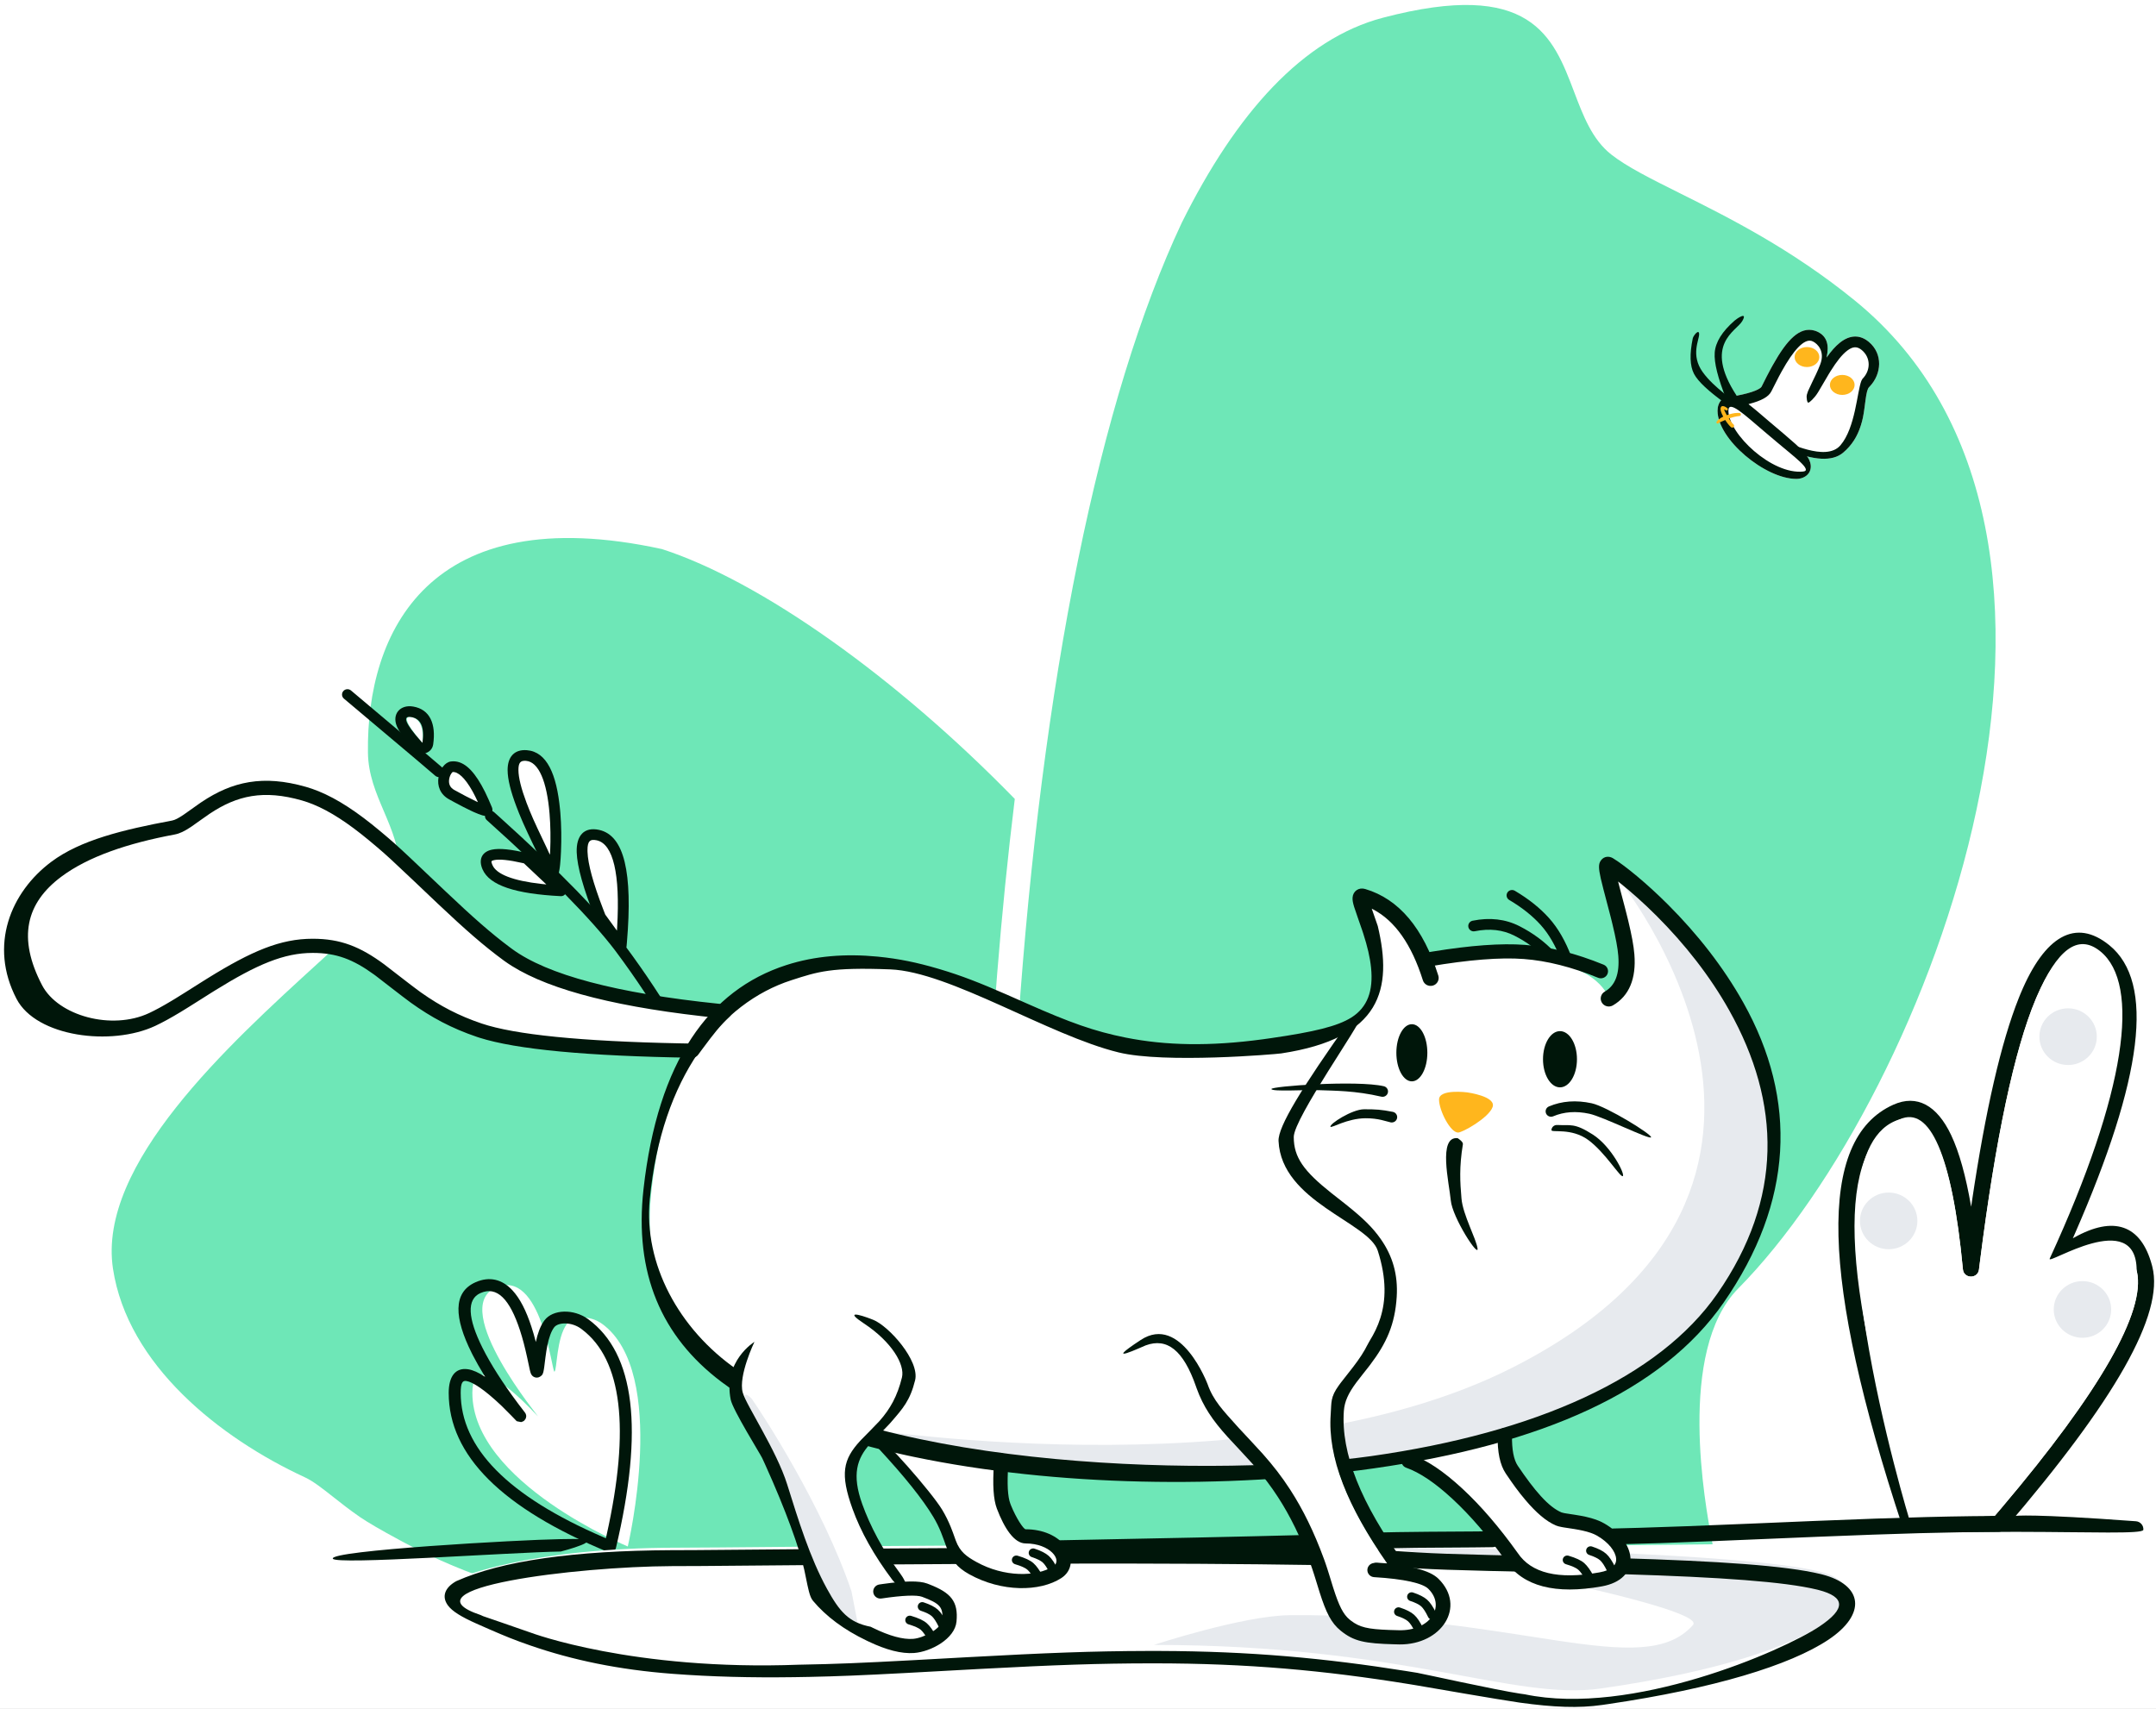 <svg width="193" height="153" viewBox="0 0 193 153" fill="none" xmlns="http://www.w3.org/2000/svg">
<rect x="0" y="0" width="193" height="153" fill="#808080" stroke="none"/>
<g clip-path="url(#clip0_151_2302)">
<rect width="193" height="153" fill="white"/>
<path d="M140.911 8.224C139.03 3.265 137.068 -1.908 123.781 1.591C116.647 3.47 110.666 10.109 105.777 19.967C102.099 27.808 98.991 37.947 96.512 50.103C91.446 74.942 89.312 107.074 90.31 138.315L88.099 138.384L88.07 137.441C87.395 114.882 88.342 91.902 90.841 71.529C80.208 60.617 68.089 52.017 59.257 49.16C38.328 44.604 32.799 56.642 32.937 67.38C32.962 69.343 33.657 70.976 34.357 72.621C35.081 74.323 35.81 76.037 35.81 78.142C35.81 79.539 32.647 82.423 28.536 86.173C20.452 93.545 8.703 104.26 10.113 113.585C11.416 122.203 19.681 128.747 27.288 132.265C28.033 132.609 28.844 133.249 29.82 134.019C30.514 134.567 31.292 135.18 32.188 135.8L32.257 135.847C32.961 136.326 34.123 137.001 35.743 137.874L36.243 138.141C59.16 150.348 85.758 142.124 94.047 139.089L94.531 138.91L153.306 138.264L153.298 138.218C153.282 138.124 153.256 137.983 153.222 137.802C152.67 134.846 150.075 120.959 155.6 115.363C172.855 97.887 191.777 47.874 166.051 26.916C160.366 22.285 154.725 19.469 150.392 17.307C147.761 15.994 145.612 14.921 144.23 13.829C142.528 12.485 141.727 10.374 140.911 8.224Z" fill="#6EE7B7"/>
<path fill-rule="evenodd" clip-rule="evenodd" d="M36.824 64.201C35.528 63.979 37.817 66.515 37.817 66.515C37.817 66.515 38.119 64.423 36.824 64.201Z" fill="white"/>
<path fill-rule="evenodd" clip-rule="evenodd" d="M56.197 138.458C56.197 138.458 42.284 132.711 42.284 124.709C42.284 122.362 43.771 122.587 46.746 125.386C47.069 125.69 47.533 126.157 48.136 126.787C48.506 127.173 40.156 117.162 44.363 115.29C48.465 113.464 49.419 122.941 49.633 122.81C49.871 122.665 49.801 119.798 50.751 118.53C51.262 117.847 52.766 117.701 53.904 118.53C59.881 122.884 56.197 138.458 56.197 138.458Z" fill="white"/>
<path fill-rule="evenodd" clip-rule="evenodd" d="M50.217 79.757C50.217 79.757 44.43 79.464 43.641 77.647C42.852 75.83 47.144 76.862 47.144 76.862L50.217 79.757Z" fill="white"/>
<path fill-rule="evenodd" clip-rule="evenodd" d="M40.43 71.144C39.134 70.428 39.871 68.721 40.43 68.65C42.084 68.44 43.389 72.059 43.572 72.421C43.888 73.049 41.087 71.507 40.43 71.144Z" fill="white"/>
<path fill-rule="evenodd" clip-rule="evenodd" d="M53.753 82.115C53.753 82.115 50.584 74.139 53.518 74.767C56.451 75.396 55.607 84.668 55.607 84.668L53.753 82.115Z" fill="white"/>
<path fill-rule="evenodd" clip-rule="evenodd" d="M51.625 76.305C51.667 77.598 52.227 79.583 53.302 82.289C53.316 82.326 53.336 82.361 53.359 82.394L55.213 84.947C55.475 85.307 56.049 85.153 56.09 84.711L56.123 84.329C56.644 78.146 55.892 74.786 53.62 74.3C52.299 74.016 51.577 74.797 51.625 76.305ZM53.464 75.246C54.875 75.603 55.531 78.189 55.244 83.042L55.226 83.323L54.181 81.884L53.999 81.416C53.096 79.073 52.628 77.351 52.594 76.275L52.591 76.124C52.589 75.308 52.816 75.106 53.415 75.234L53.464 75.246Z" fill="#00160A"/>
<path fill-rule="evenodd" clip-rule="evenodd" d="M42.562 114.806C40.521 115.714 40.663 118.006 42.221 121.128L42.34 121.364C42.626 121.918 42.951 122.489 43.31 123.076L43.434 123.275L43.419 123.265C42.836 122.883 42.334 122.659 41.901 122.593C40.753 122.419 40.167 123.255 40.167 124.709C40.167 130.309 44.957 135.043 54.41 138.948C54.716 139.074 55.065 138.898 55.14 138.579C57.64 128.01 56.853 121.17 52.643 118.103C51.351 117.162 49.483 117.22 48.739 118.214L48.674 118.304C48.358 118.763 48.137 119.368 47.973 120.119L47.966 120.153L47.945 120.07C47.829 119.62 47.706 119.196 47.566 118.77C47.105 117.361 46.553 116.254 45.861 115.514C44.95 114.539 43.817 114.247 42.562 114.806ZM47.187 121.526L47.422 122.624L47.45 122.739C47.467 122.808 47.483 122.863 47.499 122.91C47.52 122.974 47.543 123.026 47.579 123.082C47.623 123.151 47.678 123.212 47.766 123.264C47.936 123.365 48.155 123.371 48.335 123.261C48.568 123.119 48.624 122.998 48.688 122.597L48.718 122.396C48.739 122.248 48.816 121.618 48.828 121.519C48.88 121.121 48.932 120.792 48.995 120.48C49.144 119.745 49.344 119.191 49.603 118.845C49.957 118.372 51.151 118.334 52.005 118.956L52.117 119.04C55.668 121.74 56.437 127.857 54.303 137.43L54.237 137.722L54.018 137.629C45.462 133.944 41.241 129.626 41.241 124.709C41.241 123.816 41.399 123.59 41.738 123.642C42.338 123.733 43.385 124.442 44.795 125.769L44.975 125.942C45.191 126.15 45.455 126.416 45.767 126.738L46.184 127.17C46.191 127.176 46.202 127.186 46.223 127.205L46.23 127.221C46.246 127.247 46.299 127.257 46.651 127.322L46.774 127.279C46.919 127.225 46.942 127.189 47.066 126.997L47.094 126.881C47.111 126.805 47.109 126.787 47.099 126.72L47.076 126.626C47.071 126.608 47.067 126.598 47.06 126.585L47.055 126.574C47.041 126.543 47.032 126.527 47.019 126.506L46.873 126.312L46.5 125.826C46.436 125.741 46.372 125.655 46.301 125.56C45.688 124.739 45.094 123.891 44.536 123.016C44.014 122.197 43.557 121.406 43.185 120.66C41.87 118.025 41.765 116.324 43.004 115.773C44.495 115.109 45.64 116.334 46.544 119.097C46.79 119.848 46.985 120.604 47.187 121.526Z" fill="#00160A"/>
<path fill-rule="evenodd" clip-rule="evenodd" d="M44.228 72.714L44.67 73.11C50.142 78.042 53.951 81.977 55.982 84.708C59.527 89.474 62.383 94.418 64.791 99.652C65.646 101.512 66.421 103.354 67.184 105.31L67.392 105.846C67.63 106.464 67.86 107.074 68.11 107.75L69.179 110.66C72.068 118.47 71.111 118.851 68.361 111.254L67.28 108.308C67.054 107.696 66.847 107.143 66.639 106.597L66.482 106.188C65.658 104.049 64.828 102.059 63.904 100.049C61.523 94.873 58.7 89.986 55.197 85.277L55.037 85.063C52.956 82.328 49.093 78.373 43.574 73.425C43.375 73.247 43.36 72.943 43.541 72.746C43.721 72.55 44.029 72.535 44.228 72.714ZM31.421 61.82L38.235 67.563C38.874 68.104 39.372 68.528 39.609 68.735C39.811 68.91 39.83 69.214 39.653 69.413C39.475 69.612 39.167 69.631 38.965 69.456L37.192 67.946C34.837 65.955 31.119 62.831 30.787 62.55C30.583 62.378 30.559 62.074 30.734 61.873C30.909 61.671 31.216 61.648 31.421 61.82Z" fill="#00160A"/>
<path fill-rule="evenodd" clip-rule="evenodd" d="M44.015 76.076C43.121 76.276 42.819 76.968 43.196 77.835C43.824 79.283 46.154 80.03 50.193 80.235C50.641 80.258 50.877 79.717 50.552 79.411L47.478 76.516C47.417 76.459 47.341 76.418 47.259 76.398C45.76 76.037 44.693 75.924 44.015 76.076ZM46.903 77.297L48.907 79.184L48.787 79.173L48.484 79.142C45.904 78.856 44.437 78.266 44.087 77.458L44.05 77.372C43.943 77.106 43.981 77.064 44.23 77.009C44.687 76.906 45.543 76.987 46.762 77.265L46.903 77.297Z" fill="#00160A"/>
<path fill-rule="evenodd" clip-rule="evenodd" d="M41.17 141.267C39.95 141.96 40.447 142.682 43.078 143.835C45.917 145.096 51.201 147.529 60.277 148.215C74.334 149.277 87.133 147.273 103.29 147.273C125.659 147.273 135.478 152.126 143.307 151.007C164.295 148.007 169.049 142.184 162.788 140.682C155.914 139.032 134.066 139.234 126.711 138.76L124.435 138.615L122.479 138.567C101.31 138.054 67.376 138.567 60.749 138.567C47.229 138.567 41.17 141.267 41.17 141.267Z" fill="white"/>
<path fill-rule="evenodd" clip-rule="evenodd" d="M103.291 147.273C125.66 147.273 135.479 152.294 143.308 151.174C164.295 148.174 169.05 142.184 162.789 140.682C155.915 139.032 130.944 138.496 124.795 138.628C124.795 138.628 153.062 143.785 151.55 145.493C147.046 150.578 135.831 144.433 115.463 144.612C111.267 144.649 103.291 147.273 103.291 147.273Z" fill="#E7EAEE"/>
<path fill-rule="evenodd" clip-rule="evenodd" d="M62.091 138.785C61.546 138.788 61.109 138.789 60.749 138.789L60.132 138.791C51.343 138.831 44.932 139.744 40.873 141.552L40.809 141.584C39.861 142.123 39.498 142.917 40.094 143.732C40.479 144.259 41.286 144.757 42.647 145.363L43.804 145.873C45.248 146.505 46.105 146.847 47.391 147.294L47.53 147.342C51.239 148.621 55.355 149.495 60.222 149.862C63.68 150.124 67.204 150.213 71.066 150.16L72.419 150.137C74.959 150.085 77.122 149.997 81.075 149.787L87.908 149.414C94.419 149.066 98.391 148.927 103.08 148.923L103.291 148.923C111.683 148.923 118.54 149.554 126.144 150.783L126.804 150.892C127.95 151.088 134.252 152.184 135.992 152.431L136.052 152.44C139.089 152.862 141.335 152.946 143.411 152.649L143.992 152.565C153.418 151.174 160.23 149.102 163.671 146.81C167.108 144.52 166.797 141.897 163.073 140.952L162.959 140.924C159.867 140.182 153.997 139.77 144.877 139.5L143.006 139.448C142.461 139.434 141.898 139.419 141.306 139.405L133.366 139.224C130.308 139.149 128.433 139.085 127.014 138.999L124.481 138.839L122.498 138.79L120.482 138.744C114.635 138.624 107.653 138.566 99.66 138.562L97.283 138.562C91.714 138.565 85.949 138.592 79.513 138.639L62.091 138.785ZM101.519 139.991C109.496 140.004 116.413 140.074 122.133 140.209L124.417 140.265L127.013 140.429C128.442 140.513 130.313 140.577 133.323 140.65L140.971 140.824C141.873 140.846 142.706 140.867 143.505 140.889L145.378 140.943C154.073 141.21 159.724 141.617 162.618 142.311L162.791 142.354C165.191 142.976 165.27 144.023 162.862 145.627C159.569 147.821 146.053 153.698 136.501 151.695L136.062 151.633C134.043 151.337 127.277 149.839 126.878 149.773L125.898 149.615C118.574 148.45 111.888 147.84 103.83 147.814L102.658 147.814C97.839 147.826 93.689 147.985 86.636 148.371L81.743 148.64C77.009 148.894 74.752 148.985 71.808 149.038L71.57 149.042C56.636 149.615 47.53 146.18 47.53 146.18C46.338 145.759 43.255 144.702 43.255 144.702L43.025 144.598C35.83 142.186 51.538 140.257 60.145 140.218L62.828 140.208L78.413 140.075C85.669 140.019 92.057 139.989 98.236 139.988L101.519 139.991Z" fill="#00160A"/>
<path fill-rule="evenodd" clip-rule="evenodd" d="M134.709 128.485C134.709 128.485 134.671 130.6 135.33 131.58C135.99 132.559 137.829 135.282 139.54 135.998C140.067 136.219 142.079 136.247 143.288 136.945C145.717 138.346 146.258 140.869 143.288 141.404C137.393 142.465 135.33 139.397 135.33 139.397C135.33 139.397 132.902 135.998 130.468 133.744C128.034 131.49 126.095 130.811 126.095 130.811" fill="white"/>
<path d="M155.053 35.467C154.232 35.406 153.75 36.022 153.75 36.767C153.75 39.348 158.02 42.877 160.803 42.877C161.619 42.877 162.286 42.301 162.049 41.421C161.96 41.089 161.754 40.794 161.417 40.432L161.343 40.353C160.964 39.956 160.573 39.601 159.694 38.855L158.349 37.716C158.019 37.434 157.494 36.984 157.335 36.85L157.144 36.69C156.776 36.384 156.492 36.161 156.238 35.983C155.789 35.67 155.441 35.495 155.053 35.467Z" fill="white"/>
<path fill-rule="evenodd" clip-rule="evenodd" d="M127.772 86.067C127.772 86.067 126.155 81.511 121.999 80.277C120.679 79.885 126.455 88.492 121.357 91.702C119.766 92.704 116.936 93.225 113.455 93.714C97.934 95.895 93.255 90.177 83.675 87.385C79.833 86.265 61.147 81.312 58.322 106.542C56.554 122.334 69.948 127.228 81.951 129.738C105.998 134.764 142.844 132.783 154.336 116.215C168.034 96.466 146.98 79.267 144.014 77.449C143.296 77.009 145.356 82.653 145.585 85.507C145.813 88.362 144.014 89.4 144.014 89.4C144.014 89.4 143.305 86.378 137.036 85.859C130.767 85.341 127.772 86.067 127.772 86.067Z" fill="white"/>
<path fill-rule="evenodd" clip-rule="evenodd" d="M35.533 65.042C35.753 65.553 36.264 66.231 37.095 67.151C37.643 67.759 38.661 67.456 38.777 66.65C39.043 64.808 38.487 63.516 36.99 63.259C35.818 63.057 35.061 63.944 35.533 65.042ZM37.818 66.515L37.669 66.349C36.271 64.774 35.989 64.058 36.824 64.201C37.688 64.349 38.019 65.121 37.818 66.515Z" fill="#00160A"/>
<path fill-rule="evenodd" clip-rule="evenodd" d="M40.368 68.176C39.823 68.245 39.379 68.876 39.257 69.573C39.116 70.375 39.419 71.133 40.193 71.561L40.727 71.853C41.243 72.132 41.706 72.372 42.156 72.585L42.365 72.683C42.7 72.836 42.971 72.943 43.178 72.999C43.389 73.056 43.55 73.073 43.721 73.011C44.086 72.879 44.15 72.538 44.024 72.248L43.984 72.16C43.933 72.043 43.809 71.749 43.737 71.585L43.721 71.55C43.526 71.108 43.326 70.701 43.107 70.313C42.294 68.874 41.419 68.042 40.368 68.176ZM42.361 70.96C42.492 71.204 42.618 71.459 42.741 71.728L42.782 71.819L42.663 71.764L42.575 71.723C41.999 71.449 41.389 71.126 40.666 70.726C40.276 70.511 40.137 70.162 40.212 69.737C40.244 69.552 40.318 69.373 40.41 69.242C40.438 69.202 40.466 69.169 40.491 69.146L40.518 69.122L40.492 69.124C40.996 69.06 41.631 69.665 42.261 70.779L42.361 70.96Z" fill="#00160A"/>
<path fill-rule="evenodd" clip-rule="evenodd" d="M48.653 76.426C48.567 76.056 43.741 67.371 47.13 67.644C50.519 67.917 49.712 77.759 49.594 77.759C49.455 77.759 48.715 76.692 48.653 76.426Z" fill="white"/>
<path fill-rule="evenodd" clip-rule="evenodd" d="M45.44 68.938C45.441 69.768 45.721 70.868 46.225 72.205C46.376 72.606 46.545 73.023 46.732 73.455L46.845 73.717C47.293 74.734 48.189 76.566 48.181 76.533C48.23 76.74 48.431 77.085 48.696 77.464L48.794 77.603C49.119 78.058 49.28 78.223 49.554 78.237L49.67 78.24C49.998 78.257 49.998 78.368 50.074 77.896L50.102 77.724C50.113 77.653 50.125 77.56 50.136 77.451L50.143 77.382C50.174 77.076 50.201 76.675 50.219 76.237C50.267 75.106 50.254 73.895 50.16 72.765L50.134 72.478C49.831 69.31 48.951 67.311 47.169 67.167C46.031 67.076 45.44 67.779 45.44 68.938ZM47.091 68.121C48.226 68.212 48.956 69.969 49.194 72.843C49.285 73.93 49.298 75.103 49.251 76.197L49.235 76.522L49.218 76.493C49.171 76.414 49.139 76.354 49.129 76.328L49.126 76.319C49.105 76.229 48.133 74.243 47.734 73.336C47.509 72.824 47.308 72.335 47.133 71.871C46.667 70.633 46.41 69.626 46.409 68.937C46.409 68.31 46.572 68.095 47.039 68.117L47.091 68.121Z" fill="#00160A"/>
<path fill-rule="evenodd" clip-rule="evenodd" d="M61.973 94.068C61.973 94.068 63.034 92.611 63.631 91.888C64.227 91.165 64.867 90.56 64.867 90.56C64.867 90.56 50.455 89.144 45.463 85.475C38.944 80.684 33.096 72.738 27.206 71.057C20.164 69.048 17.558 73.708 15.527 74.088C9.34 75.246 -1.992 78.54 3.19 88.488C4.789 91.56 9.972 92.988 13.622 91.276C17.698 89.364 22.716 84.683 27.994 84.683C34.098 84.683 35.16 89.619 42.908 92.237C47.664 93.843 61.973 94.068 61.973 94.068Z" fill="white"/>
<path fill-rule="evenodd" clip-rule="evenodd" d="M79.134 129.272C79.134 129.272 82.652 133.065 84.11 135.504C85.568 137.944 85.057 139.267 87.081 140.394C90.122 142.088 93.256 141.661 94.65 140.76C96.045 139.859 94.736 137.554 91.813 137.554C91.094 137.554 90.249 135.924 89.839 134.845C89.43 133.767 89.617 131.113 89.617 131.113L79.134 129.272Z" fill="white"/>
<path fill-rule="evenodd" clip-rule="evenodd" d="M144.668 78.404C144.668 78.404 167.592 106.166 135.354 122.462C112.807 133.859 75.764 127.705 75.764 127.705C75.764 127.705 116.09 138.409 142.447 125.504C159.264 117.27 162.59 103.274 154.567 89.023C152.468 85.294 144.668 78.404 144.668 78.404Z" fill="#E7EAEE"/>
<path fill-rule="evenodd" clip-rule="evenodd" d="M143.321 77.02C143.61 76.642 144.06 76.637 144.396 76.843C145.479 77.506 147.437 79.112 149.32 80.995C151.934 83.609 154.268 86.57 156.057 89.763C160.957 98.503 160.52 107.653 154.301 116.619C148.804 124.543 138.051 129.326 122.955 131.469C109.752 133.343 94.468 133.083 81.802 130.436L81.167 130.301C73.919 128.739 68.576 126.754 64.533 123.687C59.23 119.664 56.757 114.034 57.605 106.464C58.888 95.004 63.477 88.635 70.394 86.404C72.965 85.575 75.719 85.371 78.562 85.648C80.511 85.838 82.148 86.195 83.88 86.701L84.188 86.791C86.071 87.355 87.672 87.977 90.143 89.058L91.97 89.866C95.754 91.541 97.945 92.335 100.78 92.9C104.347 93.61 108.276 93.694 113.042 93.05L113.749 92.951C117.639 92.391 119.727 91.883 120.969 91.101C122.423 90.185 122.942 88.701 122.734 86.646C122.64 85.711 122.405 84.725 122.034 83.576L121.931 83.266C121.771 82.796 121.303 81.476 121.217 81.189C121.11 80.834 121.061 80.587 121.079 80.357C121.123 79.78 121.635 79.423 122.209 79.594C125.24 80.494 127.417 83.108 128.754 87.345C128.873 87.722 128.66 88.122 128.279 88.239C127.898 88.356 127.492 88.146 127.374 87.77C126.356 84.544 124.87 82.446 122.923 81.421L122.795 81.355L123.322 82.871L123.336 82.914C124.672 88.54 123.68 92.951 114.693 94.314C114.198 94.389 104.26 95.234 100.134 94.225C93.883 92.698 85.012 86.999 79.693 86.791C74.375 86.584 73.206 86.999 70.843 87.761C64.503 89.806 59.229 96.43 58.165 107.369C57.603 113.146 60.764 118.999 65.946 122.605C79.134 131.781 109.717 132.218 122.75 130.368C137.484 128.277 148.52 123.338 153.74 115.812C159.626 107.326 159.444 98.75 154.793 90.454C153.072 87.384 150.818 84.524 148.291 81.998C147.14 80.847 145.964 79.807 145.008 79.048L144.848 78.922L144.987 79.466L145.435 81.164L145.598 81.8C145.624 81.9 145.648 81.998 145.672 82.095L145.758 82.444C146.06 83.699 146.244 84.672 146.306 85.451C146.479 87.605 145.847 89.17 144.38 90.017C144.035 90.215 143.592 90.101 143.391 89.76C143.19 89.42 143.306 88.983 143.65 88.784C144.582 88.247 144.997 87.217 144.865 85.564C144.81 84.873 144.636 83.958 144.349 82.766L144.268 82.434C144.233 82.292 144.196 82.147 144.158 81.995L143.528 79.592C143.434 79.228 143.363 78.942 143.307 78.693L143.29 78.619C143.194 78.186 143.144 77.876 143.141 77.643C143.138 77.404 143.173 77.214 143.321 77.02Z" fill="#00160A"/>
<path fill-rule="evenodd" clip-rule="evenodd" d="M127.714 85.281L128.231 85.195C131.64 84.639 134.392 84.439 136.495 84.596C138.714 84.762 141.066 85.354 143.551 86.369C143.879 86.503 144.035 86.874 143.899 87.198C143.763 87.522 143.387 87.676 143.059 87.542C140.694 86.575 138.474 86.016 136.398 85.861C134.312 85.705 131.486 85.927 127.932 86.531C127.583 86.59 127.25 86.359 127.19 86.013C127.13 85.668 127.365 85.34 127.714 85.281Z" fill="#00160A"/>
<path fill-rule="evenodd" clip-rule="evenodd" d="M131.824 82.434C133.363 82.122 134.769 82.284 136.023 82.923C137.224 83.535 138.264 84.306 139.141 85.233C139.325 85.427 139.314 85.731 139.118 85.912C138.921 86.094 138.613 86.083 138.43 85.889C137.629 85.043 136.679 84.34 135.576 83.777C134.527 83.242 133.348 83.107 132.02 83.376C131.757 83.429 131.5 83.262 131.446 83.002C131.392 82.742 131.561 82.488 131.824 82.434Z" fill="#00160A"/>
<path fill-rule="evenodd" clip-rule="evenodd" d="M134.936 79.918C135.074 79.69 135.373 79.616 135.604 79.752C136.838 80.481 137.86 81.296 138.668 82.2C139.483 83.112 140.152 84.277 140.679 85.694C140.771 85.943 140.642 86.219 140.389 86.311C140.137 86.402 139.857 86.274 139.765 86.025C139.278 84.715 138.668 83.652 137.938 82.836C137.2 82.01 136.256 81.257 135.104 80.577C134.873 80.441 134.798 80.145 134.936 79.918Z" fill="#00160A"/>
<path fill-rule="evenodd" clip-rule="evenodd" d="M120.831 91.338C121.035 91.051 121.436 90.982 121.726 91.183C122.017 91.384 115.814 100.106 115.814 101.798C115.814 103.633 116.727 104.862 119.159 106.799L120.189 107.608L120.489 107.845C121.997 109.048 122.875 109.891 123.621 110.963C124.664 112.46 125.155 114.131 125.03 116.114C124.876 118.559 124.129 120.249 122.648 122.199L122.514 122.373C122.348 122.585 121.615 123.509 121.414 123.78C120.698 124.746 120.361 125.473 120.299 126.327C120.029 130.089 121.822 134.631 125.715 139.938C125.923 140.221 125.859 140.618 125.572 140.823C125.284 141.029 124.883 140.966 124.675 140.682C120.62 135.156 118.722 130.347 119.018 126.237C119.096 125.147 119.498 124.244 120.281 123.161L120.377 123.031C120.608 122.72 121.448 121.661 121.519 121.569C122.93 119.742 124.969 117.07 123.336 111.983C122.514 109.422 114.709 107.608 114.452 102.157C114.392 100.873 116.56 97.358 120.831 91.338Z" fill="#00160A"/>
<path d="M123.195 117.711L122.298 117.72C116.99 117.788 113.762 118.052 112.764 118.474L112.728 118.49C111.261 119.154 110.108 120.054 109.226 121.133C108.541 121.972 108.057 122.87 107.741 123.767C107.647 124.034 107.574 124.284 107.519 124.511L107.482 124.673L109.017 126.615C109.033 126.635 109.047 126.655 109.06 126.675L109.075 126.696L109.123 126.766C109.455 127.241 109.831 127.705 110.315 128.246L110.539 128.491C110.936 128.92 112.203 130.268 112.633 130.753C113.553 131.79 114.328 132.789 115.071 133.935C116.202 135.682 117.201 137.7 118.097 140.143L118.161 140.322L118.225 140.505C118.304 140.731 118.38 140.964 118.463 141.226L118.842 142.451C119.4 144.256 119.791 145.086 120.409 145.588L120.513 145.67C121.324 146.294 122.08 146.448 124.181 146.513L124.795 146.53C127.587 146.606 129.044 144.416 127.446 142.825C126.945 142.326 125.292 141.939 122.589 141.777C122.234 141.756 122.567 140.855 122.589 140.505C122.61 140.155 122.915 139.889 123.269 139.91C123.582 139.929 123.883 139.951 124.171 139.975C120.591 134.851 118.843 130.485 119.121 126.615C119.199 125.525 119.08 125.098 119.864 124.016L120.013 123.814C120.299 123.438 121.035 122.51 121.101 122.424C121.704 121.643 122.125 121.003 122.461 120.305L122.528 120.164L122.55 120.114L122.587 120.033C122.765 119.632 122.952 118.942 123.144 117.975L123.195 117.711Z" fill="white"/>
<path fill-rule="evenodd" clip-rule="evenodd" d="M108.104 123.937C108.611 125.395 109.494 126.285 110.723 127.662L110.896 127.854C111.203 128.187 112.596 129.667 113.051 130.181C113.971 131.218 114.747 132.217 115.489 133.363C116.621 135.11 117.619 137.128 118.515 139.571C118.558 139.689 118.601 139.809 118.644 139.933L118.761 140.28C118.787 140.359 118.813 140.441 118.841 140.525L118.994 141.012C119.072 141.265 119.231 141.784 119.26 141.879L119.345 142.149C119.859 143.769 120.24 144.54 120.827 145.016L120.931 145.098C121.708 145.695 122.433 145.862 124.338 145.933L125.213 145.958C128.006 146.034 129.462 143.844 127.864 142.253C127.363 141.754 125.71 141.367 123.007 141.205C122.652 141.184 122.383 140.883 122.404 140.533C122.426 140.184 122.73 139.917 123.085 139.939L123.422 139.96C126.245 140.153 128 140.586 128.777 141.36C131.278 143.85 129.051 147.261 125.292 147.229L124.84 147.218C122.156 147.146 121.194 146.956 120.011 145.996C119.168 145.311 118.709 144.39 118.12 142.535L117.739 141.299L117.616 140.911C117.564 140.748 117.514 140.597 117.465 140.452L117.428 140.343C117.387 140.226 117.347 140.113 117.307 140.003C116.442 137.647 115.486 135.713 114.406 134.046C113.756 133.042 113.078 132.156 112.285 131.245L112.084 131.017C111.62 130.494 110.109 128.889 109.899 128.657C108.529 127.145 107.71 125.923 107.126 124.313L107.067 124.146C105.93 120.872 104.471 119.755 102.565 120.453C102.233 120.575 98.509 122.338 102.115 119.971C105.722 117.603 108.104 123.937 108.104 123.937Z" fill="#00160A"/>
<path fill-rule="evenodd" clip-rule="evenodd" d="M130.525 101.4C129.825 101.4 128.82 99.414 128.82 98.444C128.82 97.474 131.334 97.802 131.334 97.802C131.334 97.802 133.974 98.152 133.61 99.127C133.246 100.103 130.914 101.4 130.525 101.4Z" fill="#FFB61D"/>
<ellipse cx="126.386" cy="94.257" rx="1.387" ry="2.558" fill="#00160A"/>
<ellipse cx="139.646" cy="94.836" rx="1.52" ry="2.517" fill="#00160A"/>
<path fill-rule="evenodd" clip-rule="evenodd" d="M138.655 99.062C139.813 98.571 141.094 98.478 142.484 98.778C143.844 99.072 147.941 101.603 147.798 101.828C147.655 102.052 143.506 99.983 142.276 99.717C141.077 99.459 140.003 99.537 139.039 99.945C138.792 100.05 138.506 99.937 138.4 99.694C138.294 99.45 138.408 99.167 138.655 99.062Z" fill="#00160A"/>
<path fill-rule="evenodd" clip-rule="evenodd" d="M139.392 100.723C140.607 100.787 140.923 100.513 142.588 101.58C144.252 102.647 145.496 105.159 145.268 105.3C145.041 105.441 143.712 103.201 142.188 102.073C140.664 100.944 138.866 101.443 138.88 101.178C138.893 100.928 139.099 100.732 139.347 100.723L139.392 100.723Z" fill="#00160A"/>
<path fill-rule="evenodd" clip-rule="evenodd" d="M130.955 102.441C130.617 104.513 130.702 105.831 130.828 107.303C130.955 108.774 132.146 110.893 132.266 111.778C132.385 112.663 130.012 109.012 129.869 107.464C129.725 105.916 128.708 101.708 130.485 101.904C130.485 101.904 130.992 102.211 130.955 102.441Z" fill="#00160A"/>
<path fill-rule="evenodd" clip-rule="evenodd" d="M122.112 99.315C123.191 99.315 123.628 99.342 124.679 99.546C124.943 99.597 125.115 99.85 125.063 100.11C125.011 100.371 124.755 100.54 124.491 100.489C124.117 100.416 123.4 100.107 122.211 100.12C120.586 100.137 119.171 101.027 119.1 100.88C118.985 100.64 121.033 99.315 122.112 99.315Z" fill="#00160A"/>
<path fill-rule="evenodd" clip-rule="evenodd" d="M123.877 97.252C124.138 97.313 124.301 97.572 124.239 97.83C124.177 98.088 123.915 98.248 123.653 98.187C121.316 97.643 119.441 97.658 118.118 97.607C116.817 97.556 113.899 97.758 113.813 97.506C113.728 97.254 121.484 96.695 123.877 97.252Z" fill="#00160A"/>
<path fill-rule="evenodd" clip-rule="evenodd" d="M134.72 127.85C135.075 127.856 135.357 128.145 135.351 128.496C135.328 129.789 135.511 130.702 135.865 131.228C137.35 133.432 138.61 134.919 139.791 135.414C139.823 135.428 139.9 135.447 140.02 135.47L140.197 135.501C140.33 135.523 140.89 135.607 140.989 135.622C141.358 135.68 141.662 135.735 141.959 135.801C142.615 135.948 143.161 136.136 143.612 136.397C144.97 137.18 145.866 138.325 145.953 139.451C146.054 140.752 145.096 141.723 143.404 142.028C139.247 142.776 136.338 142.043 134.805 139.763C133.21 137.53 131.617 135.678 130.028 134.207C128.465 132.759 127.077 131.828 125.88 131.409C125.546 131.292 125.371 130.929 125.489 130.599C125.608 130.269 125.975 130.096 126.31 130.213C127.698 130.699 129.226 131.724 130.908 133.281C132.564 134.815 134.213 136.732 135.866 139.046C137.073 140.842 139.469 141.446 143.173 140.78C144.272 140.582 144.717 140.13 144.672 139.547C144.621 138.891 143.989 138.083 142.964 137.492C142.644 137.307 142.214 137.159 141.675 137.039C141.443 136.987 141.201 136.942 140.914 136.895L139.985 136.753L139.806 136.721C139.583 136.68 139.425 136.639 139.289 136.582C138.406 136.212 137.499 135.416 136.548 134.294C135.922 133.554 135.441 132.888 134.796 131.931C134.27 131.15 134.039 130.001 134.066 128.473C134.073 128.123 134.365 127.844 134.72 127.85Z" fill="#00160A"/>
<path fill-rule="evenodd" clip-rule="evenodd" d="M139.909 139.554C139.973 139.344 140.197 139.225 140.409 139.287C141.071 139.482 141.539 139.698 141.825 139.954C142.095 140.197 142.363 140.57 142.637 141.076C142.742 141.27 142.668 141.51 142.472 141.613C142.277 141.716 142.034 141.644 141.929 141.45C141.694 141.017 141.476 140.713 141.284 140.541C141.108 140.382 140.736 140.211 140.179 140.047C139.967 139.984 139.846 139.763 139.909 139.554Z" fill="#00160A"/>
<path fill-rule="evenodd" clip-rule="evenodd" d="M142.005 138.714C142.075 138.507 142.302 138.394 142.513 138.463C143.079 138.649 143.5 138.862 143.78 139.113C144.058 139.361 144.324 139.764 144.593 140.324C144.689 140.522 144.603 140.759 144.403 140.852C144.203 140.946 143.963 140.862 143.868 140.664C143.639 140.189 143.425 139.866 143.24 139.699C143.057 139.535 142.729 139.37 142.259 139.216C142.049 139.147 141.935 138.922 142.005 138.714Z" fill="#00160A"/>
<path fill-rule="evenodd" clip-rule="evenodd" d="M124.814 144.178C124.884 143.97 125.111 143.858 125.321 143.927C125.888 144.113 126.309 144.326 126.589 144.576C126.866 144.825 127.132 145.227 127.402 145.788C127.497 145.986 127.412 146.222 127.211 146.316C127.011 146.41 126.772 146.326 126.677 146.128C126.448 145.653 126.234 145.329 126.049 145.163C125.866 144.999 125.538 144.834 125.068 144.68C124.857 144.61 124.744 144.386 124.814 144.178Z" fill="#00160A"/>
<path fill-rule="evenodd" clip-rule="evenodd" d="M125.983 142.832C126.053 142.625 126.28 142.512 126.49 142.581C127.057 142.768 127.478 142.98 127.758 143.231C128.035 143.48 128.301 143.882 128.571 144.442C128.666 144.64 128.581 144.877 128.38 144.971C128.18 145.064 127.941 144.98 127.845 144.782C127.617 144.307 127.403 143.984 127.218 143.818C127.035 143.654 126.707 143.488 126.237 143.334C126.026 143.265 125.913 143.04 125.983 142.832Z" fill="#00160A"/>
<path fill-rule="evenodd" clip-rule="evenodd" d="M78.7 128.804C78.961 128.568 83.396 133.59 84.347 135.182C84.654 135.694 84.896 136.188 85.111 136.717C85.177 136.879 85.239 137.04 85.306 137.222L85.558 137.925C85.932 138.952 86.554 139.372 87.397 139.842C89.87 141.22 92.791 141.203 94.298 140.229C95.134 139.689 94.005 138.188 91.813 138.188C90.789 138.188 89.907 136.832 89.237 135.068C88.924 134.241 88.845 132.922 88.976 131.068C89.001 130.719 89.308 130.455 89.662 130.48C90.016 130.504 90.282 130.807 90.258 131.157C90.139 132.842 90.208 134.011 90.441 134.622L90.508 134.795C90.96 135.912 91.623 136.919 91.813 136.919C93.358 136.919 94.664 137.507 95.367 138.441C96.11 139.429 96.012 140.638 95.002 141.291C93.081 142.532 89.646 142.551 86.765 140.947C85.652 140.326 85.164 139.684 84.708 138.47L84.463 137.788C84.38 137.561 84.31 137.375 84.235 137.19C84.043 136.718 83.829 136.281 83.557 135.826C82.612 134.245 80.978 132.199 78.66 129.701C78.42 129.442 78.438 129.041 78.7 128.804Z" fill="#00160A"/>
<path fill-rule="evenodd" clip-rule="evenodd" d="M90.597 139.554C90.66 139.344 90.884 139.225 91.097 139.287C91.758 139.482 92.226 139.698 92.512 139.954C92.783 140.197 93.05 140.57 93.325 141.076C93.429 141.27 93.356 141.51 93.16 141.613C92.964 141.716 92.721 141.644 92.617 141.45C92.382 141.017 92.164 140.713 91.972 140.541C91.795 140.382 91.423 140.211 90.867 140.047C90.654 139.984 90.534 139.763 90.597 139.554Z" fill="#00160A"/>
<path fill-rule="evenodd" clip-rule="evenodd" d="M92.108 138.907C92.178 138.699 92.405 138.587 92.615 138.656C93.182 138.842 93.603 139.054 93.883 139.305C94.16 139.554 94.426 139.956 94.696 140.517C94.791 140.714 94.706 140.951 94.505 141.045C94.305 141.139 94.066 141.054 93.971 140.857C93.742 140.381 93.528 140.058 93.343 139.892C93.16 139.728 92.832 139.562 92.362 139.408C92.151 139.339 92.037 139.114 92.108 138.907Z" fill="#00160A"/>
<path fill-rule="evenodd" clip-rule="evenodd" d="M18.043 71.809L17.907 71.902C17.477 72.198 16.649 72.795 16.467 72.921L16.448 72.934C15.976 73.256 15.657 73.418 15.408 73.465C11.002 74.289 7.198 75.211 4.594 77.158C0.952 79.88 -1.015 84.64 1.48 89.431C3.256 92.84 9.968 93.692 13.898 91.849C14.571 91.533 15.287 91.138 16.151 90.617L16.51 90.397C16.634 90.321 16.762 90.242 16.898 90.157L17.84 89.564L18.868 88.913L19.245 88.678C23.028 86.332 25.431 85.317 27.994 85.317C30.113 85.317 31.604 85.891 33.477 87.248L33.618 87.351C33.943 87.591 36.054 89.253 36.767 89.766C38.613 91.093 40.437 92.072 42.7 92.837L42.899 92.902C46.212 93.961 52.549 94.554 61.962 94.702C62.173 94.705 62.371 94.607 62.494 94.438L62.861 93.938C63.388 93.224 63.811 92.674 64.129 92.289C64.51 91.827 64.904 91.403 65.312 91.018C65.708 90.643 65.477 89.982 64.931 89.929L64.364 89.872C55.177 88.928 48.992 87.277 45.846 84.966L45.617 84.796C43.94 83.544 42.338 82.131 39.896 79.817L36.74 76.824C35.492 75.65 35.054 75.269 34.18 74.536L34.043 74.421C32 72.71 30.226 71.537 28.507 70.837C28.129 70.684 27.755 70.554 27.384 70.448C23.555 69.355 20.805 69.962 18.043 71.809ZM27.028 71.667C27.352 71.76 27.682 71.874 28.017 72.01C29.541 72.63 31.154 73.685 33.024 75.232L33.756 75.847C34.561 76.53 35.119 77.042 36.975 78.803L39.176 80.894C41.67 83.251 43.303 84.678 45.079 85.984L45.184 86.059C48.411 88.374 54.274 90.001 62.803 90.979L63.501 91.056L63.492 91.067C63.411 91.158 63.331 91.251 63.251 91.345L63.076 91.556L62.942 91.722C62.688 92.04 62.385 92.435 62.033 92.907L61.648 93.428L60.867 93.413C52.013 93.236 46.079 92.638 43.116 91.637C41.065 90.944 39.403 90.067 37.724 88.884L37.523 88.74C36.839 88.248 34.736 86.593 34.387 86.335C32.242 84.753 30.476 84.048 27.994 84.048C25.117 84.048 22.545 85.133 18.568 87.6L17.957 87.983L16.646 88.812C16.257 89.057 15.95 89.249 15.651 89.431L15.319 89.631C14.563 90.084 13.931 90.429 13.347 90.703C10.015 92.266 5.203 90.966 3.761 88.198C1.556 83.965 2.332 80.853 5.483 78.497C7.89 76.698 11.421 75.502 15.647 74.712C16.089 74.629 16.515 74.42 17.072 74.05L17.177 73.979C17.342 73.867 18.342 73.146 18.724 72.887L18.764 72.86C21.231 71.21 23.597 70.688 27.028 71.667Z" fill="#00160A"/>
<path fill-rule="evenodd" clip-rule="evenodd" d="M180.899 88.908L180.838 89.053L180.717 89.353C179.136 93.312 177.741 99.376 176.523 107.562L176.452 108.043L176.448 108.02C175.976 105.275 175.381 103.142 174.656 101.614C173.396 98.96 171.602 97.958 169.481 98.91C162.6 102.001 163.01 114.57 170.298 136.657C170.395 136.951 170.672 137.15 170.985 137.15H178.897C179.109 137.15 179.311 137.057 179.448 136.897C189.328 125.392 193.752 117.658 192.67 113.408L192.635 113.273C191.651 109.618 189.19 108.834 185.68 110.799L185.555 110.869L185.73 110.472C191.819 96.545 192.936 87.97 188.822 84.627C185.802 82.174 183.045 83.797 180.899 88.908ZM188.021 85.179C191.643 88.121 190.356 97.755 183.485 112.688C183.171 113.371 191.268 108.02 191.268 113.756L191.294 113.865C192.074 117.396 188.05 124.524 179.18 134.997L178.561 135.722L170.985 136.255C170.985 136.255 160.772 102.958 170.08 100.209C172.759 99.418 174.735 103.259 175.715 113.648C175.795 114.499 177.047 114.517 177.152 113.669L177.238 112.985C178.646 101.873 180.317 94.021 182.234 89.454L182.344 89.197C184.135 85.057 185.998 83.535 188.021 85.179Z" fill="#00160A"/>
<path d="M187.904 85.729C191.526 88.672 190.058 97.68 183.188 112.613C182.874 113.296 183.702 113.934 184.296 113.467L184.538 113.279C188.441 110.279 190.442 110.508 191.269 113.756L191.295 113.865C192.074 117.395 188.051 124.524 179.18 134.996L178.562 135.722H171.511L171.258 134.944C164.611 114.375 164.349 102.784 170.081 100.209C172.725 99.022 174.735 103.259 175.716 113.648C175.796 114.499 177.047 114.517 177.153 113.669L177.238 112.984C178.647 101.873 180.317 94.02 182.235 89.454L182.345 89.197C184.136 85.056 185.88 84.085 187.904 85.729Z" fill="white"/>
<ellipse cx="169.069" cy="109.309" rx="2.57" ry="2.537" fill="#E7EAEE"/>
<ellipse cx="185.131" cy="92.815" rx="2.57" ry="2.537" fill="#E7EAEE"/>
<ellipse cx="186.417" cy="117.238" rx="2.57" ry="2.537" fill="#E7EAEE"/>
<path fill-rule="evenodd" clip-rule="evenodd" d="M50.202 138.912C45.666 138.983 30.066 140.124 29.796 139.553C29.451 138.822 46.463 137.86 50.172 137.802L51.333 137.787C54.705 137.751 50.202 138.912 50.202 138.912ZM116.931 137.428C117.331 137.417 117.663 137.728 117.673 138.122C117.684 138.516 117.369 138.844 116.97 138.854L110.513 139.012C106.494 139.103 101.836 139.197 94.954 139.331C94.554 139.339 94.224 139.026 94.217 138.632C94.209 138.238 94.526 137.912 94.925 137.904L107.113 137.659C110.813 137.58 113.786 137.51 116.931 137.428ZM133.585 137.095C133.984 137.089 134.313 137.403 134.319 137.797C134.325 138.191 134.007 138.516 133.608 138.522L131.914 138.543L126.732 138.578C125.647 138.589 124.797 138.604 123.796 138.628C123.397 138.637 123.066 138.326 123.056 137.932C123.046 137.538 123.362 137.211 123.761 137.201L125.035 137.174C125.87 137.159 126.718 137.149 127.845 137.141L132.154 137.113C132.655 137.108 133.109 137.102 133.585 137.095ZM180.429 135.722C180.429 135.722 181.726 135.501 191.201 136.201C191.599 136.231 191.897 136.573 191.868 136.966C191.838 137.359 187.153 137.161 180.748 137.15L178.986 137.152C174.283 137.173 169.914 137.299 162.663 137.593L153.511 137.975C149.605 138.133 147.275 138.21 144.442 138.276C144.043 138.285 143.711 137.973 143.702 137.579C143.693 137.185 144.009 136.858 144.408 136.849L146.683 136.79C149.39 136.713 152.171 136.606 157.102 136.398L162.331 136.178C170.507 135.845 175.054 135.722 180.429 135.722Z" fill="#00160A"/>
<path d="M158.527 32.993L158.693 32.692C159.989 30.375 161.118 29.224 162.434 29.599C162.541 29.63 162.646 29.671 162.748 29.724C163.555 30.137 163.749 30.904 163.522 31.952L163.508 32.017L163.546 31.963C163.928 31.427 164.293 31.013 164.671 30.706L164.752 30.641C165.592 29.995 166.484 29.935 167.291 30.608C168.581 31.683 168.434 33.485 167.382 34.594L167.323 34.654C167.177 34.8 167.089 35.117 166.991 35.86L166.906 36.512C166.804 37.264 166.735 37.594 166.574 38.103C166.271 39.065 165.774 39.868 164.999 40.523C164.025 41.347 162.382 41.232 160.067 40.293C159.819 40.192 159.7 39.911 159.802 39.666C159.904 39.42 156.555 36.504 156.454 36.632L156.421 36.669C156.235 36.861 155.927 36.867 155.733 36.683L155.263 36.236C154.979 35.966 155.121 35.493 155.507 35.418C156.214 35.281 156.763 35.13 157.149 34.968C157.473 34.833 157.65 34.703 157.692 34.619C157.692 34.619 158.395 33.236 158.527 32.993Z" fill="white"/>
<path fill-rule="evenodd" clip-rule="evenodd" d="M155.053 35.466C154.232 35.405 153.75 36.021 153.75 36.767C153.75 39.347 158.02 42.877 160.803 42.877C161.619 42.877 162.286 42.301 162.049 41.42C161.96 41.088 161.754 40.794 161.417 40.431L161.343 40.352C160.964 39.955 160.573 39.6 159.694 38.854L158.349 37.715C158.019 37.433 157.494 36.983 157.335 36.849L157.144 36.689C156.776 36.383 156.492 36.16 156.238 35.983C155.789 35.67 155.441 35.495 155.053 35.466ZM154.724 36.767C154.724 35.758 156.188 37.153 157.95 38.645L159.121 39.634C160.554 40.855 162.303 42.124 161.417 42.217C158.611 42.512 154.724 38.837 154.724 36.767Z" fill="#00160A"/>
<path fill-rule="evenodd" clip-rule="evenodd" d="M155.278 28.703C155.479 28.527 156.484 27.834 155.965 28.744C155.446 29.653 152.445 30.807 155.446 35.407C155.56 35.582 155.421 35.933 155.171 36.03C154.92 36.127 154.638 36.006 154.54 35.759C153.781 33.851 153.43 32.47 153.497 31.572C153.569 30.621 154.173 29.669 155.278 28.703Z" fill="#00160A"/>
<path fill-rule="evenodd" clip-rule="evenodd" d="M151.529 30.305C151.582 30.044 152.102 29.4 152.102 29.928C152.102 30.455 151.338 31.794 152.413 33.301C153.489 34.809 155.34 35.832 155.182 36.047C155.024 36.261 154.719 36.308 154.502 36.152C152.944 35.032 151.999 34.155 151.642 33.468C151.27 32.752 151.245 31.703 151.529 30.305Z" fill="#00160A"/>
<path fill-rule="evenodd" clip-rule="evenodd" d="M158.527 32.993L158.693 32.692C159.989 30.375 161.118 29.224 162.434 29.599C162.541 29.63 162.646 29.671 162.748 29.724C163.555 30.137 163.749 30.904 163.522 31.952L163.508 32.017L163.546 31.963C163.928 31.427 164.293 31.013 164.671 30.706L164.752 30.641C165.592 29.995 166.484 29.935 167.291 30.608C168.581 31.683 168.434 33.485 167.382 34.594L167.323 34.654C167.177 34.8 167.089 35.117 166.991 35.86L166.906 36.512C166.804 37.264 166.735 37.594 166.574 38.103C166.271 39.065 165.774 39.868 164.999 40.523C164.025 41.347 162.382 41.232 160.067 40.293C159.819 40.192 159.7 39.911 159.802 39.666C159.904 39.42 163.409 41.431 164.752 39.868C166.095 38.305 166.24 35.072 166.627 34.092L166.721 33.921C167.463 33.179 167.488 32.03 166.663 31.343C166.238 30.988 165.852 31.014 165.35 31.4C164.892 31.751 164.416 32.355 163.866 33.233L163.705 33.495C163.435 33.945 162.893 34.879 162.821 34.998L162.722 35.16C162.389 35.698 161.964 36.035 161.901 36.049C161.838 36.064 161.748 36.014 161.726 35.559C161.719 35.409 161.757 35.258 161.838 35.053L161.87 34.974C161.967 34.739 162.505 33.636 162.542 33.557C162.705 33.21 162.837 32.907 162.945 32.621C163.383 31.47 162.732 30.798 162.3 30.577C162.254 30.553 162.209 30.535 162.164 30.523C161.496 30.332 160.565 31.312 159.479 33.275L159.244 33.71C159.07 34.038 158.899 34.375 158.565 35.044C158.321 35.531 157.671 35.88 156.588 36.162L156.529 36.176L156.534 36.19C156.582 36.338 156.555 36.504 156.454 36.632L156.421 36.669C156.235 36.861 155.927 36.867 155.733 36.683L155.263 36.236C154.979 35.966 155.121 35.493 155.507 35.418C156.214 35.281 156.763 35.13 157.149 34.968C157.473 34.833 157.65 34.703 157.692 34.619L158.147 33.715C158.286 33.441 158.395 33.236 158.527 32.993Z" fill="#00160A"/>
<ellipse cx="164.914" cy="34.463" rx="1.106" ry="0.895" fill="#FFB61D"/>
<ellipse cx="161.754" cy="31.967" rx="1.106" ry="0.895" fill="#FFB61D"/>
<path fill-rule="evenodd" clip-rule="evenodd" d="M154.955 38.247C154.8 38.111 154.607 37.868 154.437 37.604L154.218 37.7L153.959 37.809C153.907 37.833 153.874 37.851 153.863 37.866C153.834 37.921 153.765 37.942 153.709 37.913C153.654 37.884 153.632 37.816 153.662 37.761C153.682 37.709 153.828 37.546 154.098 37.386C154.147 37.357 154.201 37.33 154.259 37.304C154.159 37.12 154.081 36.942 154.044 36.8C153.989 36.59 154.033 36.441 154.106 36.389C154.178 36.337 154.357 36.327 154.631 36.551C154.681 36.589 154.689 36.66 154.651 36.709C154.613 36.758 154.541 36.767 154.491 36.729C154.439 36.691 154.387 36.67 154.344 36.654L154.365 36.735C154.373 36.763 154.383 36.793 154.397 36.823C154.446 36.928 154.508 37.049 154.578 37.173C154.792 37.094 155.035 37.021 155.298 36.986C155.426 36.969 155.557 36.966 155.692 36.967C155.77 36.962 155.838 37.021 155.843 37.098C155.848 37.175 155.789 37.242 155.711 37.247C155.395 37.277 155.102 37.355 154.844 37.444L154.76 37.474C154.899 37.69 155.049 37.885 155.177 37.996C155.247 38.056 155.254 38.162 155.193 38.231C155.13 38.301 155.024 38.307 154.955 38.247Z" fill="#FFB61D"/>
<path fill-rule="evenodd" clip-rule="evenodd" d="M80.645 124.084C79.846 127.802 75.989 128.856 76.031 131.849C76.052 133.397 76.485 134.681 76.841 135.669C77.564 137.677 79.447 139.745 80.319 141.66C81.064 143.296 84.805 142.189 85.103 144.733C85.266 146.118 82.62 146.916 81.9 146.97C80.867 147.047 79.556 146.697 77.97 145.919C76.04 144.993 74.491 144.264 73.37 142.93C73.151 142.67 73.014 141.935 72.772 140.781C72.507 139.517 71.603 136.305 69.241 131.118C68.904 130.378 67.613 127.346 66.177 124.246C64.991 121.687 69.889 116.561 72.061 116.74C77.395 117.181 81.21 121.458 80.645 124.084Z" fill="white"/>
<path fill-rule="evenodd" clip-rule="evenodd" d="M76.904 145.974C75.576 145.193 74.484 144.293 73.628 143.275C73.409 143.015 73.248 142.057 73.006 140.902C72.88 140.296 68.269 129.376 66.748 125.265C66.465 124.498 67.153 125.035 67.315 125.265C68.198 126.521 73.628 134.801 76.222 142.473" fill="#E7EAEE"/>
<path fill-rule="evenodd" clip-rule="evenodd" d="M77.94 145.647L78.137 145.744C79.629 146.476 80.834 146.798 81.733 146.731C82.699 146.658 84.275 145.798 84.345 145.066C84.457 143.891 84.135 143.558 82.542 142.964C82.08 142.791 80.832 142.829 78.907 143.117C78.556 143.169 78.229 142.931 78.175 142.585C78.122 142.238 78.364 141.915 78.715 141.862L79.031 141.816C81 141.538 82.29 141.513 82.996 141.777L83.206 141.857C85.117 142.603 85.797 143.375 85.624 145.185C85.478 146.719 83.346 147.882 81.83 147.996C80.7 148.08 79.337 147.728 77.732 146.96L77.57 146.882C75.562 145.919 73.963 144.735 72.78 143.328C72.624 143.142 72.525 142.895 72.422 142.517L72.399 142.427C72.361 142.28 72.323 142.117 72.279 141.912L72.024 140.678L71.985 140.498C71.566 138.645 70.352 135.226 68.513 131.163L68.233 130.552C68.06 130.18 65.594 126.234 65.41 125.309C64.721 121.852 67.536 120.139 67.536 120.139C67.536 120.139 66.076 123.18 66.487 124.675C66.807 125.837 69.506 129.836 70.466 132.902C71.46 136.075 72.5 139.46 74.019 142.228C75.166 144.318 75.987 145.265 77.94 145.647Z" fill="#00160A"/>
<path fill-rule="evenodd" clip-rule="evenodd" d="M81.056 144.937C81.119 144.727 81.343 144.608 81.556 144.67C82.217 144.866 82.685 145.081 82.971 145.337C83.242 145.58 83.509 145.954 83.784 146.46C83.888 146.653 83.814 146.893 83.619 146.996C83.423 147.1 83.18 147.027 83.075 146.834C82.841 146.4 82.623 146.096 82.431 145.924C82.254 145.766 81.882 145.594 81.326 145.43C81.113 145.368 80.993 145.147 81.056 144.937Z" fill="#00160A"/>
<path fill-rule="evenodd" clip-rule="evenodd" d="M82.177 143.713C82.247 143.506 82.474 143.393 82.685 143.462C83.251 143.648 83.672 143.861 83.952 144.112C84.23 144.36 84.496 144.763 84.765 145.323C84.86 145.521 84.775 145.758 84.575 145.851C84.374 145.945 84.135 145.861 84.04 145.663C83.811 145.188 83.597 144.865 83.412 144.698C83.229 144.534 82.901 144.369 82.431 144.215C82.221 144.146 82.107 143.921 82.177 143.713Z" fill="#00160A"/>
<path fill-rule="evenodd" clip-rule="evenodd" d="M78.156 118.161C79.569 118.722 82.347 121.832 81.918 123.579C81.473 125.385 80.821 126.107 79.784 127.304L79.676 127.428C79.359 127.783 78.053 129.094 78.001 129.149L77.877 129.284C76.713 130.581 76.237 132.015 77.184 134.658C77.878 136.595 79.019 138.796 80.594 140.895C80.802 141.171 81.319 141.985 81.038 142.19C80.758 142.395 80.094 141.732 79.886 141.455C78.24 139.262 77.047 137.135 76.309 135.074C75.193 131.961 75.462 130.678 77.002 129.002L77.1 128.898C77.265 128.728 78.397 127.592 78.696 127.261L78.726 127.228C79.694 126.142 80.331 124.991 80.74 123.328C81.023 122.178 79.834 120.137 77.322 118.481C75.655 117.382 76.744 117.6 78.156 118.161Z" fill="#00160A"/>
</g>
<defs>
<clipPath id="clip0_151_2302">
<rect width="193" height="153" fill="white"/>
</clipPath>
</defs>
</svg>
